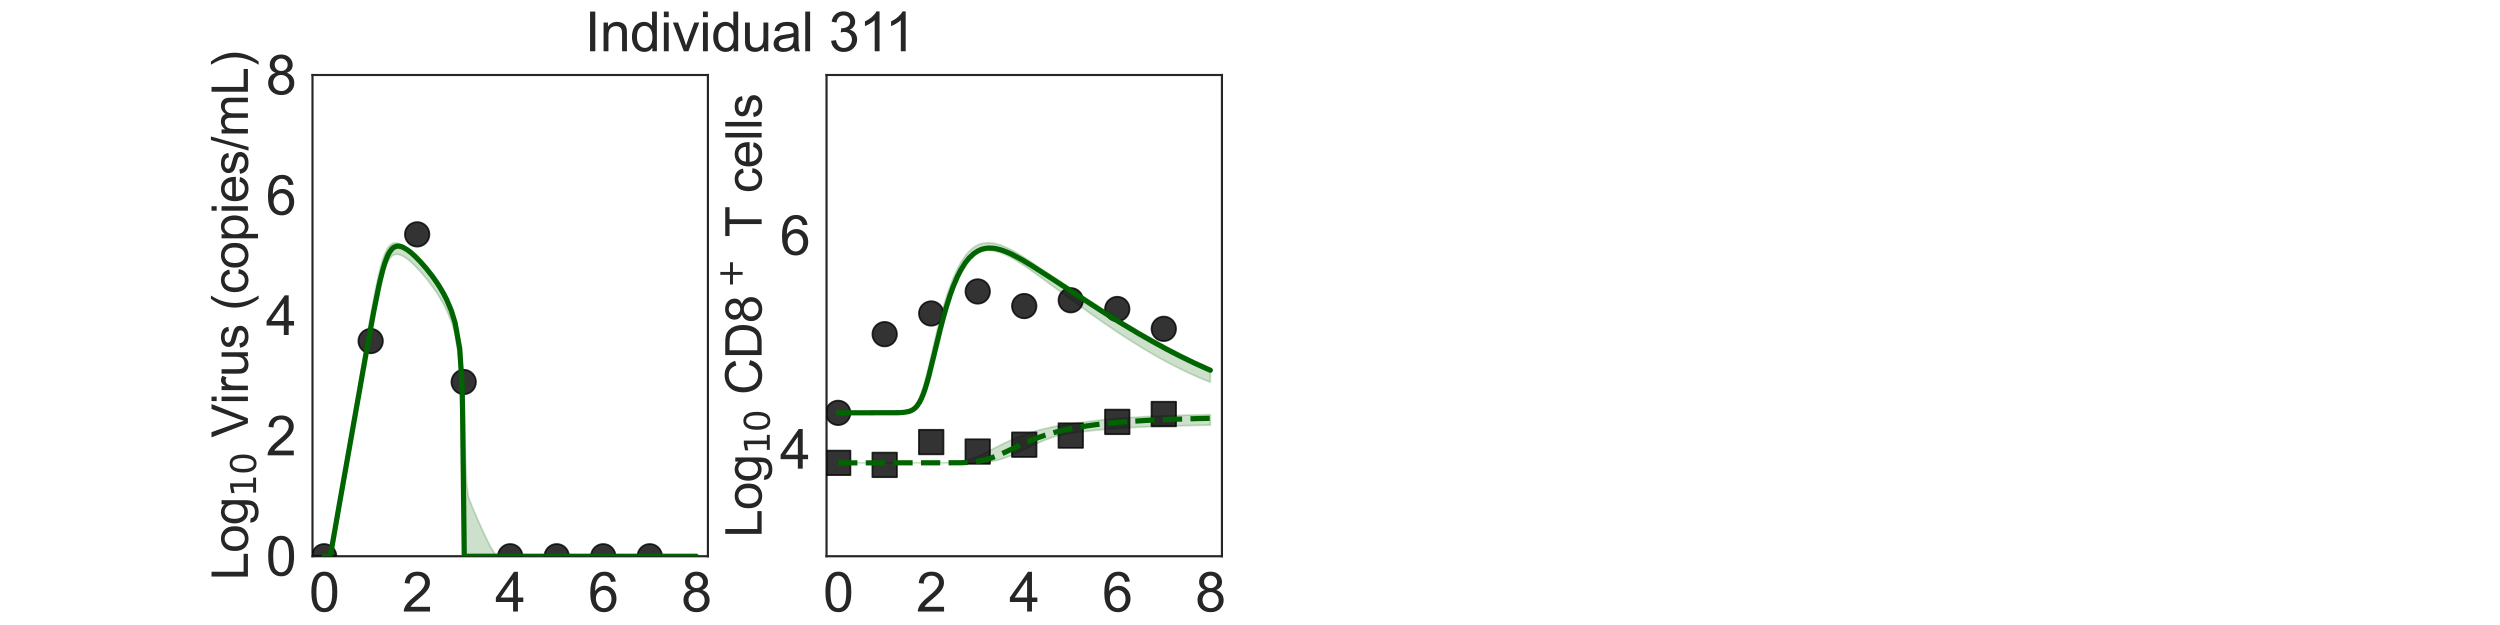 <?xml version="1.0" encoding="utf-8" standalone="no"?>
<!DOCTYPE svg PUBLIC "-//W3C//DTD SVG 1.1//EN"
  "http://www.w3.org/Graphics/SVG/1.1/DTD/svg11.dtd">
<svg xmlns:xlink="http://www.w3.org/1999/xlink" width="1440pt" height="360pt" viewBox="0 0 1440 360" xmlns="http://www.w3.org/2000/svg" version="1.1">
 <defs>
  <style type="text/css">*{stroke-linejoin: round; stroke-linecap: butt}</style>
 </defs>
 <g id="figure_1">
  <g id="patch_1">
   <path d="M 0 360 
L 1440 360 
L 1440 0 
L 0 0 
L 0 360 
z
" style="fill: none"/>
  </g>
  <g id="axes_1">
   <g id="patch_2">
    <path d="M 180 320.4 
L 407.755 320.4 
L 407.755 43.2 
L 180 43.2 
L 180 320.4 
z
" style="fill: none"/>
   </g>
   <g id="matplotlib.axis_1">
    <g id="xtick_1">
     <g id="text_1">
      <!-- 0 -->
      <g style="fill: #262626" transform="translate(178.024 352.232) scale(0.312 -0.312)">
       <defs>
        <path id="ArialMT-30" d="M 266 2259 
Q 266 3072 433 3567 
Q 600 4063 929 4331 
Q 1259 4600 1759 4600 
Q 2128 4600 2406 4451 
Q 2684 4303 2865 4023 
Q 3047 3744 3150 3342 
Q 3253 2941 3253 2259 
Q 3253 1453 3087 958 
Q 2922 463 2592 192 
Q 2263 -78 1759 -78 
Q 1097 -78 719 397 
Q 266 969 266 2259 
z
M 844 2259 
Q 844 1131 1108 757 
Q 1372 384 1759 384 
Q 2147 384 2411 759 
Q 2675 1134 2675 2259 
Q 2675 3391 2411 3762 
Q 2147 4134 1753 4134 
Q 1366 4134 1134 3806 
Q 844 3388 844 2259 
z
" transform="scale(0.016)"/>
       </defs>
       <use xlink:href="#ArialMT-30"/>
      </g>
     </g>
    </g>
    <g id="xtick_2">
     <g id="text_2">
      <!-- 2 -->
      <g style="fill: #262626" transform="translate(231.613 352.232) scale(0.312 -0.312)">
       <defs>
        <path id="ArialMT-32" d="M 3222 541 
L 3222 0 
L 194 0 
Q 188 203 259 391 
Q 375 700 629 1000 
Q 884 1300 1366 1694 
Q 2113 2306 2375 2664 
Q 2638 3022 2638 3341 
Q 2638 3675 2398 3904 
Q 2159 4134 1775 4134 
Q 1369 4134 1125 3890 
Q 881 3647 878 3216 
L 300 3275 
Q 359 3922 746 4261 
Q 1134 4600 1788 4600 
Q 2447 4600 2831 4234 
Q 3216 3869 3216 3328 
Q 3216 3053 3103 2787 
Q 2991 2522 2730 2228 
Q 2469 1934 1863 1422 
Q 1356 997 1212 845 
Q 1069 694 975 541 
L 3222 541 
z
" transform="scale(0.016)"/>
       </defs>
       <use xlink:href="#ArialMT-32"/>
      </g>
     </g>
    </g>
    <g id="xtick_3">
     <g id="text_3">
      <!-- 4 -->
      <g style="fill: #262626" transform="translate(285.202 352.232) scale(0.312 -0.312)">
       <defs>
        <path id="ArialMT-34" d="M 2069 0 
L 2069 1097 
L 81 1097 
L 81 1613 
L 2172 4581 
L 2631 4581 
L 2631 1613 
L 3250 1613 
L 3250 1097 
L 2631 1097 
L 2631 0 
L 2069 0 
z
M 2069 1613 
L 2069 3678 
L 634 1613 
L 2069 1613 
z
" transform="scale(0.016)"/>
       </defs>
       <use xlink:href="#ArialMT-34"/>
      </g>
     </g>
    </g>
    <g id="xtick_4">
     <g id="text_4">
      <!-- 6 -->
      <g style="fill: #262626" transform="translate(338.792 352.232) scale(0.312 -0.312)">
       <defs>
        <path id="ArialMT-36" d="M 3184 3459 
L 2625 3416 
Q 2550 3747 2413 3897 
Q 2184 4138 1850 4138 
Q 1581 4138 1378 3988 
Q 1113 3794 959 3422 
Q 806 3050 800 2363 
Q 1003 2672 1297 2822 
Q 1591 2972 1913 2972 
Q 2475 2972 2870 2558 
Q 3266 2144 3266 1488 
Q 3266 1056 3080 686 
Q 2894 316 2569 119 
Q 2244 -78 1831 -78 
Q 1128 -78 684 439 
Q 241 956 241 2144 
Q 241 3472 731 4075 
Q 1159 4600 1884 4600 
Q 2425 4600 2770 4297 
Q 3116 3994 3184 3459 
z
M 888 1484 
Q 888 1194 1011 928 
Q 1134 663 1356 523 
Q 1578 384 1822 384 
Q 2178 384 2434 671 
Q 2691 959 2691 1453 
Q 2691 1928 2437 2201 
Q 2184 2475 1800 2475 
Q 1419 2475 1153 2201 
Q 888 1928 888 1484 
z
" transform="scale(0.016)"/>
       </defs>
       <use xlink:href="#ArialMT-36"/>
      </g>
     </g>
    </g>
    <g id="xtick_5">
     <g id="text_5">
      <!-- 8 -->
      <g style="fill: #262626" transform="translate(392.381 352.232) scale(0.312 -0.312)">
       <defs>
        <path id="ArialMT-38" d="M 1131 2484 
Q 781 2613 612 2850 
Q 444 3088 444 3419 
Q 444 3919 803 4259 
Q 1163 4600 1759 4600 
Q 2359 4600 2725 4251 
Q 3091 3903 3091 3403 
Q 3091 3084 2923 2848 
Q 2756 2613 2416 2484 
Q 2838 2347 3058 2040 
Q 3278 1734 3278 1309 
Q 3278 722 2862 322 
Q 2447 -78 1769 -78 
Q 1091 -78 675 323 
Q 259 725 259 1325 
Q 259 1772 486 2073 
Q 713 2375 1131 2484 
z
M 1019 3438 
Q 1019 3113 1228 2906 
Q 1438 2700 1772 2700 
Q 2097 2700 2305 2904 
Q 2513 3109 2513 3406 
Q 2513 3716 2298 3927 
Q 2084 4138 1766 4138 
Q 1444 4138 1231 3931 
Q 1019 3725 1019 3438 
z
M 838 1322 
Q 838 1081 952 856 
Q 1066 631 1291 507 
Q 1516 384 1775 384 
Q 2178 384 2440 643 
Q 2703 903 2703 1303 
Q 2703 1709 2433 1975 
Q 2163 2241 1756 2241 
Q 1359 2241 1098 1978 
Q 838 1716 838 1322 
z
" transform="scale(0.016)"/>
       </defs>
       <use xlink:href="#ArialMT-38"/>
      </g>
     </g>
    </g>
    <g id="text_6">
     <!-- Time (d) -->
     <g style="fill: #262626" transform="translate(241.191 383.253) scale(0.286 -0.286)">
      <defs>
       <path id="ArialMT-54" d="M 1659 0 
L 1659 4041 
L 150 4041 
L 150 4581 
L 3781 4581 
L 3781 4041 
L 2266 4041 
L 2266 0 
L 1659 0 
z
" transform="scale(0.016)"/>
       <path id="ArialMT-69" d="M 425 3934 
L 425 4581 
L 988 4581 
L 988 3934 
L 425 3934 
z
M 425 0 
L 425 3319 
L 988 3319 
L 988 0 
L 425 0 
z
" transform="scale(0.016)"/>
       <path id="ArialMT-6d" d="M 422 0 
L 422 3319 
L 925 3319 
L 925 2853 
Q 1081 3097 1340 3245 
Q 1600 3394 1931 3394 
Q 2300 3394 2536 3241 
Q 2772 3088 2869 2813 
Q 3263 3394 3894 3394 
Q 4388 3394 4653 3120 
Q 4919 2847 4919 2278 
L 4919 0 
L 4359 0 
L 4359 2091 
Q 4359 2428 4304 2576 
Q 4250 2725 4106 2815 
Q 3963 2906 3769 2906 
Q 3419 2906 3187 2673 
Q 2956 2441 2956 1928 
L 2956 0 
L 2394 0 
L 2394 2156 
Q 2394 2531 2256 2718 
Q 2119 2906 1806 2906 
Q 1569 2906 1367 2781 
Q 1166 2656 1075 2415 
Q 984 2175 984 1722 
L 984 0 
L 422 0 
z
" transform="scale(0.016)"/>
       <path id="ArialMT-65" d="M 2694 1069 
L 3275 997 
Q 3138 488 2766 206 
Q 2394 -75 1816 -75 
Q 1088 -75 661 373 
Q 234 822 234 1631 
Q 234 2469 665 2931 
Q 1097 3394 1784 3394 
Q 2450 3394 2872 2941 
Q 3294 2488 3294 1666 
Q 3294 1616 3291 1516 
L 816 1516 
Q 847 969 1125 678 
Q 1403 388 1819 388 
Q 2128 388 2347 550 
Q 2566 713 2694 1069 
z
M 847 1978 
L 2700 1978 
Q 2663 2397 2488 2606 
Q 2219 2931 1791 2931 
Q 1403 2931 1139 2672 
Q 875 2413 847 1978 
z
" transform="scale(0.016)"/>
       <path id="ArialMT-20" transform="scale(0.016)"/>
       <path id="ArialMT-28" d="M 1497 -1347 
Q 1031 -759 709 28 
Q 388 816 388 1659 
Q 388 2403 628 3084 
Q 909 3875 1497 4659 
L 1900 4659 
Q 1522 4009 1400 3731 
Q 1209 3300 1100 2831 
Q 966 2247 966 1656 
Q 966 153 1900 -1347 
L 1497 -1347 
z
" transform="scale(0.016)"/>
       <path id="ArialMT-64" d="M 2575 0 
L 2575 419 
Q 2259 -75 1647 -75 
Q 1250 -75 917 144 
Q 584 363 401 755 
Q 219 1147 219 1656 
Q 219 2153 384 2558 
Q 550 2963 881 3178 
Q 1213 3394 1622 3394 
Q 1922 3394 2156 3267 
Q 2391 3141 2538 2938 
L 2538 4581 
L 3097 4581 
L 3097 0 
L 2575 0 
z
M 797 1656 
Q 797 1019 1065 703 
Q 1334 388 1700 388 
Q 2069 388 2326 689 
Q 2584 991 2584 1609 
Q 2584 2291 2321 2609 
Q 2059 2928 1675 2928 
Q 1300 2928 1048 2622 
Q 797 2316 797 1656 
z
" transform="scale(0.016)"/>
       <path id="ArialMT-29" d="M 791 -1347 
L 388 -1347 
Q 1322 153 1322 1656 
Q 1322 2244 1188 2822 
Q 1081 3291 891 3722 
Q 769 4003 388 4659 
L 791 4659 
Q 1378 3875 1659 3084 
Q 1900 2403 1900 1659 
Q 1900 816 1576 28 
Q 1253 -759 791 -1347 
z
" transform="scale(0.016)"/>
      </defs>
      <use xlink:href="#ArialMT-54"/>
      <use xlink:href="#ArialMT-69" transform="translate(57.334 0)"/>
      <use xlink:href="#ArialMT-6d" transform="translate(79.551 0)"/>
      <use xlink:href="#ArialMT-65" transform="translate(162.852 0)"/>
      <use xlink:href="#ArialMT-20" transform="translate(218.467 0)"/>
      <use xlink:href="#ArialMT-28" transform="translate(246.25 0)"/>
      <use xlink:href="#ArialMT-64" transform="translate(279.551 0)"/>
      <use xlink:href="#ArialMT-29" transform="translate(335.166 0)"/>
     </g>
    </g>
   </g>
   <g id="matplotlib.axis_2">
    <g id="ytick_1">
     <g id="text_7">
      <!-- 0 -->
      <g style="fill: #262626" transform="translate(153.15 331.566) scale(0.312 -0.312)">
       <use xlink:href="#ArialMT-30"/>
      </g>
     </g>
    </g>
    <g id="ytick_2">
     <g id="text_8">
      <!-- 2 -->
      <g style="fill: #262626" transform="translate(153.15 262.266) scale(0.312 -0.312)">
       <use xlink:href="#ArialMT-32"/>
      </g>
     </g>
    </g>
    <g id="ytick_3">
     <g id="text_9">
      <!-- 4 -->
      <g style="fill: #262626" transform="translate(153.15 192.966) scale(0.312 -0.312)">
       <use xlink:href="#ArialMT-34"/>
      </g>
     </g>
    </g>
    <g id="ytick_4">
     <g id="text_10">
      <!-- 6 -->
      <g style="fill: #262626" transform="translate(153.15 123.666) scale(0.312 -0.312)">
       <use xlink:href="#ArialMT-36"/>
      </g>
     </g>
    </g>
    <g id="ytick_5">
     <g id="text_11">
      <!-- 8 -->
      <g style="fill: #262626" transform="translate(153.15 54.366) scale(0.312 -0.312)">
       <use xlink:href="#ArialMT-38"/>
      </g>
     </g>
    </g>
    <g id="text_12">
     <!-- Log$_{10}$ Virus (copies/mL) -->
     <g style="fill: #262626" transform="translate(142.858 334.238) rotate(-90) scale(0.286 -0.286)">
      <defs>
       <path id="ArialMT-4c" d="M 469 0 
L 469 4581 
L 1075 4581 
L 1075 541 
L 3331 541 
L 3331 0 
L 469 0 
z
" transform="scale(0.016)"/>
       <path id="ArialMT-6f" d="M 213 1659 
Q 213 2581 725 3025 
Q 1153 3394 1769 3394 
Q 2453 3394 2887 2945 
Q 3322 2497 3322 1706 
Q 3322 1066 3130 698 
Q 2938 331 2570 128 
Q 2203 -75 1769 -75 
Q 1072 -75 642 372 
Q 213 819 213 1659 
z
M 791 1659 
Q 791 1022 1069 705 
Q 1347 388 1769 388 
Q 2188 388 2466 706 
Q 2744 1025 2744 1678 
Q 2744 2294 2464 2611 
Q 2184 2928 1769 2928 
Q 1347 2928 1069 2612 
Q 791 2297 791 1659 
z
" transform="scale(0.016)"/>
       <path id="ArialMT-67" d="M 319 -275 
L 866 -356 
Q 900 -609 1056 -725 
Q 1266 -881 1628 -881 
Q 2019 -881 2231 -725 
Q 2444 -569 2519 -288 
Q 2563 -116 2559 434 
Q 2191 0 1641 0 
Q 956 0 581 494 
Q 206 988 206 1678 
Q 206 2153 378 2554 
Q 550 2956 876 3175 
Q 1203 3394 1644 3394 
Q 2231 3394 2613 2919 
L 2613 3319 
L 3131 3319 
L 3131 450 
Q 3131 -325 2973 -648 
Q 2816 -972 2473 -1159 
Q 2131 -1347 1631 -1347 
Q 1038 -1347 672 -1080 
Q 306 -813 319 -275 
z
M 784 1719 
Q 784 1066 1043 766 
Q 1303 466 1694 466 
Q 2081 466 2343 764 
Q 2606 1063 2606 1700 
Q 2606 2309 2336 2618 
Q 2066 2928 1684 2928 
Q 1309 2928 1046 2623 
Q 784 2319 784 1719 
z
" transform="scale(0.016)"/>
       <path id="DejaVuSans-31" d="M 794 531 
L 1825 531 
L 1825 4091 
L 703 3866 
L 703 4441 
L 1819 4666 
L 2450 4666 
L 2450 531 
L 3481 531 
L 3481 0 
L 794 0 
L 794 531 
z
" transform="scale(0.016)"/>
       <path id="DejaVuSans-30" d="M 2034 4250 
Q 1547 4250 1301 3770 
Q 1056 3291 1056 2328 
Q 1056 1369 1301 889 
Q 1547 409 2034 409 
Q 2525 409 2770 889 
Q 3016 1369 3016 2328 
Q 3016 3291 2770 3770 
Q 2525 4250 2034 4250 
z
M 2034 4750 
Q 2819 4750 3233 4129 
Q 3647 3509 3647 2328 
Q 3647 1150 3233 529 
Q 2819 -91 2034 -91 
Q 1250 -91 836 529 
Q 422 1150 422 2328 
Q 422 3509 836 4129 
Q 1250 4750 2034 4750 
z
" transform="scale(0.016)"/>
       <path id="ArialMT-56" d="M 1803 0 
L 28 4581 
L 684 4581 
L 1875 1253 
Q 2019 853 2116 503 
Q 2222 878 2363 1253 
L 3600 4581 
L 4219 4581 
L 2425 0 
L 1803 0 
z
" transform="scale(0.016)"/>
       <path id="ArialMT-72" d="M 416 0 
L 416 3319 
L 922 3319 
L 922 2816 
Q 1116 3169 1280 3281 
Q 1444 3394 1641 3394 
Q 1925 3394 2219 3213 
L 2025 2691 
Q 1819 2813 1613 2813 
Q 1428 2813 1281 2702 
Q 1134 2591 1072 2394 
Q 978 2094 978 1738 
L 978 0 
L 416 0 
z
" transform="scale(0.016)"/>
       <path id="ArialMT-75" d="M 2597 0 
L 2597 488 
Q 2209 -75 1544 -75 
Q 1250 -75 995 37 
Q 741 150 617 320 
Q 494 491 444 738 
Q 409 903 409 1263 
L 409 3319 
L 972 3319 
L 972 1478 
Q 972 1038 1006 884 
Q 1059 663 1231 536 
Q 1403 409 1656 409 
Q 1909 409 2131 539 
Q 2353 669 2445 892 
Q 2538 1116 2538 1541 
L 2538 3319 
L 3100 3319 
L 3100 0 
L 2597 0 
z
" transform="scale(0.016)"/>
       <path id="ArialMT-73" d="M 197 991 
L 753 1078 
Q 800 744 1014 566 
Q 1228 388 1613 388 
Q 2000 388 2187 545 
Q 2375 703 2375 916 
Q 2375 1106 2209 1216 
Q 2094 1291 1634 1406 
Q 1016 1563 777 1677 
Q 538 1791 414 1992 
Q 291 2194 291 2438 
Q 291 2659 392 2848 
Q 494 3038 669 3163 
Q 800 3259 1026 3326 
Q 1253 3394 1513 3394 
Q 1903 3394 2198 3281 
Q 2494 3169 2634 2976 
Q 2775 2784 2828 2463 
L 2278 2388 
Q 2241 2644 2061 2787 
Q 1881 2931 1553 2931 
Q 1166 2931 1000 2803 
Q 834 2675 834 2503 
Q 834 2394 903 2306 
Q 972 2216 1119 2156 
Q 1203 2125 1616 2013 
Q 2213 1853 2448 1751 
Q 2684 1650 2818 1456 
Q 2953 1263 2953 975 
Q 2953 694 2789 445 
Q 2625 197 2315 61 
Q 2006 -75 1616 -75 
Q 969 -75 630 194 
Q 291 463 197 991 
z
" transform="scale(0.016)"/>
       <path id="ArialMT-63" d="M 2588 1216 
L 3141 1144 
Q 3050 572 2676 248 
Q 2303 -75 1759 -75 
Q 1078 -75 664 370 
Q 250 816 250 1647 
Q 250 2184 428 2587 
Q 606 2991 970 3192 
Q 1334 3394 1763 3394 
Q 2303 3394 2647 3120 
Q 2991 2847 3088 2344 
L 2541 2259 
Q 2463 2594 2264 2762 
Q 2066 2931 1784 2931 
Q 1359 2931 1093 2626 
Q 828 2322 828 1663 
Q 828 994 1084 691 
Q 1341 388 1753 388 
Q 2084 388 2306 591 
Q 2528 794 2588 1216 
z
" transform="scale(0.016)"/>
       <path id="ArialMT-70" d="M 422 -1272 
L 422 3319 
L 934 3319 
L 934 2888 
Q 1116 3141 1344 3267 
Q 1572 3394 1897 3394 
Q 2322 3394 2647 3175 
Q 2972 2956 3137 2557 
Q 3303 2159 3303 1684 
Q 3303 1175 3120 767 
Q 2938 359 2589 142 
Q 2241 -75 1856 -75 
Q 1575 -75 1351 44 
Q 1128 163 984 344 
L 984 -1272 
L 422 -1272 
z
M 931 1641 
Q 931 1000 1190 694 
Q 1450 388 1819 388 
Q 2194 388 2461 705 
Q 2728 1022 2728 1688 
Q 2728 2322 2467 2637 
Q 2206 2953 1844 2953 
Q 1484 2953 1207 2617 
Q 931 2281 931 1641 
z
" transform="scale(0.016)"/>
       <path id="ArialMT-2f" d="M 0 -78 
L 1328 4659 
L 1778 4659 
L 453 -78 
L 0 -78 
z
" transform="scale(0.016)"/>
      </defs>
      <use xlink:href="#ArialMT-4c" transform="translate(0 0.203)"/>
      <use xlink:href="#ArialMT-6f" transform="translate(55.615 0.203)"/>
      <use xlink:href="#ArialMT-67" transform="translate(111.23 0.203)"/>
      <use xlink:href="#DejaVuSans-31" transform="translate(167.803 -16.203) scale(0.7)"/>
      <use xlink:href="#DejaVuSans-30" transform="translate(212.339 -16.203) scale(0.7)"/>
      <use xlink:href="#ArialMT-20" transform="translate(259.609 0.203)"/>
      <use xlink:href="#ArialMT-56" transform="translate(287.393 0.203)"/>
      <use xlink:href="#ArialMT-69" transform="translate(354.092 0.203)"/>
      <use xlink:href="#ArialMT-72" transform="translate(376.309 0.203)"/>
      <use xlink:href="#ArialMT-75" transform="translate(409.609 0.203)"/>
      <use xlink:href="#ArialMT-73" transform="translate(465.225 0.203)"/>
      <use xlink:href="#ArialMT-20" transform="translate(515.225 0.203)"/>
      <use xlink:href="#ArialMT-28" transform="translate(543.008 0.203)"/>
      <use xlink:href="#ArialMT-63" transform="translate(576.309 0.203)"/>
      <use xlink:href="#ArialMT-6f" transform="translate(626.309 0.203)"/>
      <use xlink:href="#ArialMT-70" transform="translate(681.924 0.203)"/>
      <use xlink:href="#ArialMT-69" transform="translate(737.539 0.203)"/>
      <use xlink:href="#ArialMT-65" transform="translate(759.756 0.203)"/>
      <use xlink:href="#ArialMT-73" transform="translate(815.371 0.203)"/>
      <use xlink:href="#ArialMT-2f" transform="translate(865.371 0.203)"/>
      <use xlink:href="#ArialMT-6d" transform="translate(893.154 0.203)"/>
      <use xlink:href="#ArialMT-4c" transform="translate(976.455 0.203)"/>
      <use xlink:href="#ArialMT-29" transform="translate(1032.07 0.203)"/>
     </g>
    </g>
   </g>
   <g id="patch_3">
    <path d="M 180 320.4 
L 180 43.2 
" style="fill: none; stroke: #262626; stroke-width: 1.25; stroke-linejoin: miter; stroke-linecap: square"/>
   </g>
   <g id="patch_4">
    <path d="M 407.755 320.4 
L 407.755 43.2 
" style="fill: none; stroke: #262626; stroke-width: 1.25; stroke-linejoin: miter; stroke-linecap: square"/>
   </g>
   <g id="patch_5">
    <path d="M 180 320.4 
L 407.755 320.4 
" style="fill: none; stroke: #262626; stroke-width: 1.25; stroke-linejoin: miter; stroke-linecap: square"/>
   </g>
   <g id="patch_6">
    <path d="M 180 43.2 
L 407.755 43.2 
" style="fill: none; stroke: #262626; stroke-width: 1.25; stroke-linejoin: miter; stroke-linecap: square"/>
   </g>
   <g id="FillBetweenPolyCollection_1">
    <defs>
     <path id="mcd3977ff66" d="M 186.699 -39.6 
L 186.699 -39.6 
L 186.699 -39.6 
L 186.703 -39.6 
L 186.739 -39.6 
L 186.855 -39.6 
L 186.971 -39.6 
L 187.263 -39.6 
L 187.567 -39.6 
L 188.255 -39.6 
L 188.807 -39.6 
L 189.927 -39.6 
L 190.66 -39.6 
L 192.126 -44.701 
L 192.919 -49.358 
L 194.251 -57.111 
L 195.119 -62.164 
L 196.502 -70.208 
L 197.414 -75.487 
L 198.777 -83.352 
L 199.727 -88.835 
L 201.235 -97.549 
L 202.17 -102.94 
L 203.468 -110.441 
L 204.443 -116.06 
L 205.862 -124.262 
L 206.832 -129.841 
L 208.151 -137.432 
L 209.146 -143.133 
L 210.573 -151.3 
L 211.563 -156.915 
L 212.911 -164.501 
L 213.931 -170.14 
L 215.398 -178.072 
L 216.429 -183.429 
L 218.029 -191.22 
L 219.063 -195.797 
L 220.513 -201.427 
L 221.596 -204.948 
L 223.197 -208.887 
L 224.329 -210.928 
L 225.918 -212.67 
L 227.075 -213.283 
L 228.602 -213.529 
L 229.711 -213.391 
L 231.142 -212.926 
L 232.22 -212.395 
L 233.581 -211.556 
L 234.596 -210.834 
L 235.685 -209.96 
L 236.774 -209.018 
L 237.863 -208.015 
L 238.952 -206.961 
L 240.803 -205.033 
L 242.027 -203.698 
L 244.05 -201.353 
L 245.421 -199.698 
L 247.47 -197.081 
L 249.047 -194.963 
L 251.327 -191.692 
L 253.025 -189.06 
L 255.422 -184.953 
L 257.268 -181.299 
L 259.947 -174.887 
L 262.133 -167.677 
L 264.812 -149.886 
L 266.152 -129.033 
L 266.259 -121.61 
L 266.263 -121.279 
L 266.302 -117.965 
L 266.356 -113.434 
L 266.43 -107.065 
L 266.439 -106.272 
L 266.449 -105.461 
L 266.455 -104.916 
L 266.466 -103.956 
L 266.478 -102.997 
L 266.501 -101 
L 266.544 -97.294 
L 266.636 -89.221 
L 266.796 -75.166 
L 266.955 -61.188 
L 267.177 -41.672 
L 267.398 -39.6 
L 267.663 -39.6 
L 267.945 -39.6 
L 268.289 -39.6 
L 268.823 -39.6 
L 269.808 -39.6 
L 271.933 -39.6 
L 273.391 -39.6 
L 276.071 -39.6 
L 277.794 -39.6 
L 280.474 -39.6 
L 282.413 -39.6 
L 285.093 -39.6 
L 287.208 -39.6 
L 289.887 -39.6 
L 292.566 -39.6 
L 295.246 -39.6 
L 297.925 -39.6 
L 300.605 -39.6 
L 303.284 -39.6 
L 305.964 -39.6 
L 308.643 -39.6 
L 311.323 -39.6 
L 314.002 -39.6 
L 316.682 -39.6 
L 319.361 -39.6 
L 322.041 -39.6 
L 324.72 -39.6 
L 327.4 -39.6 
L 330.079 -39.6 
L 332.759 -39.6 
L 335.438 -39.6 
L 338.117 -39.6 
L 340.797 -39.6 
L 343.476 -39.6 
L 346.156 -39.6 
L 348.835 -39.6 
L 351.515 -39.6 
L 354.194 -39.6 
L 356.874 -39.6 
L 359.553 -39.6 
L 362.233 -39.6 
L 364.912 -39.6 
L 367.592 -39.6 
L 370.271 -39.6 
L 372.951 -39.6 
L 375.63 -39.6 
L 378.31 -39.6 
L 380.989 -39.6 
L 383.668 -39.6 
L 386.348 -39.6 
L 389.027 -39.6 
L 391.707 -39.6 
L 394.386 -39.6 
L 397.066 -39.6 
L 399.745 -39.6 
L 401.056 -39.6 
L 401.056 -39.6 
L 401.056 -39.6 
L 399.745 -39.6 
L 397.066 -39.6 
L 394.386 -39.6 
L 391.707 -39.6 
L 389.027 -39.6 
L 386.348 -39.6 
L 383.668 -39.6 
L 380.989 -39.6 
L 378.31 -39.6 
L 375.63 -39.6 
L 372.951 -39.6 
L 370.271 -39.6 
L 367.592 -39.6 
L 364.912 -39.6 
L 362.233 -39.6 
L 359.553 -39.6 
L 356.874 -39.6 
L 354.194 -39.6 
L 351.515 -39.6 
L 348.835 -39.6 
L 346.156 -39.6 
L 343.476 -39.6 
L 340.797 -39.6 
L 338.117 -39.6 
L 335.438 -39.6 
L 332.759 -39.6 
L 330.079 -39.6 
L 327.4 -39.6 
L 324.72 -39.6 
L 322.041 -39.6 
L 319.361 -39.6 
L 316.682 -39.6 
L 314.002 -39.6 
L 311.323 -39.6 
L 308.643 -39.6 
L 305.964 -39.6 
L 303.284 -39.6 
L 300.605 -39.6 
L 297.925 -39.6 
L 295.246 -39.6 
L 292.566 -39.6 
L 289.887 -39.6 
L 287.208 -39.6 
L 285.093 -40.99 
L 282.413 -45.173 
L 280.474 -49.219 
L 277.794 -54.905 
L 276.071 -58.718 
L 273.391 -64.796 
L 271.933 -68.257 
L 269.808 -73.666 
L 268.823 -80.817 
L 268.289 -92.978 
L 267.945 -105.234 
L 267.663 -115.701 
L 267.398 -124.134 
L 267.177 -130.187 
L 266.955 -136.458 
L 266.796 -140.781 
L 266.636 -144.253 
L 266.544 -146.013 
L 266.501 -146.709 
L 266.478 -147.058 
L 266.466 -147.226 
L 266.455 -147.394 
L 266.449 -147.489 
L 266.439 -147.631 
L 266.43 -147.77 
L 266.356 -148.89 
L 266.302 -149.693 
L 266.263 -150.284 
L 266.259 -150.343 
L 266.152 -151.681 
L 264.812 -163.162 
L 262.133 -176.04 
L 259.947 -182.57 
L 257.268 -188.673 
L 255.422 -192.107 
L 253.025 -196.071 
L 251.327 -198.586 
L 249.047 -201.731 
L 247.47 -203.751 
L 245.421 -206.25 
L 244.05 -207.817 
L 242.027 -210.034 
L 240.803 -211.279 
L 238.952 -213.071 
L 237.863 -214.038 
L 236.774 -214.963 
L 235.685 -215.941 
L 234.596 -216.839 
L 233.581 -217.607 
L 232.22 -218.524 
L 231.142 -219.126 
L 229.711 -219.748 
L 228.602 -220.004 
L 227.075 -220.031 
L 225.918 -219.669 
L 224.329 -218.43 
L 223.197 -217.042 
L 221.596 -213.715 
L 220.513 -210.883 
L 219.063 -205.732 
L 218.029 -201.544 
L 216.429 -193.93 
L 215.398 -188.697 
L 213.931 -180.713 
L 212.911 -175.004 
L 211.563 -167.267 
L 210.573 -161.515 
L 209.146 -153.143 
L 208.151 -147.273 
L 206.832 -139.47 
L 205.862 -133.727 
L 204.443 -125.296 
L 203.468 -119.503 
L 202.17 -111.786 
L 201.235 -106.235 
L 199.727 -97.24 
L 198.777 -91.594 
L 197.414 -83.479 
L 196.502 -78.061 
L 195.119 -69.816 
L 194.251 -64.664 
L 192.919 -56.717 
L 192.126 -51.991 
L 190.66 -43.031 
L 189.927 -39.641 
L 188.807 -39.6 
L 188.255 -39.6 
L 187.567 -39.6 
L 187.263 -39.6 
L 186.971 -39.6 
L 186.855 -39.6 
L 186.739 -39.6 
L 186.703 -39.6 
L 186.699 -39.6 
L 186.699 -39.6 
z
" style="stroke: #006400; stroke-opacity: 0.2"/>
    </defs>
    <g clip-path="url(#p17ed87d43a)">
     <use xlink:href="#mcd3977ff66" x="0" y="360" style="fill: #006400; fill-opacity: 0.2; stroke: #006400; stroke-opacity: 0.2"/>
    </g>
   </g>
   <g id="PathCollection_1">
    <defs>
     <path id="m8ba145ca4c" d="M 0 7.071 
C 1.875 7.071 3.674 6.326 5 5 
C 6.326 3.674 7.071 1.875 7.071 0 
C 7.071 -1.875 6.326 -3.674 5 -5 
C 3.674 -6.326 1.875 -7.071 0 -7.071 
C -1.875 -7.071 -3.674 -6.326 -5 -5 
C -6.326 -3.674 -7.071 -1.875 -7.071 0 
C -7.071 1.875 -6.326 3.674 -5 5 
C -3.674 6.326 -1.875 7.071 0 7.071 
z
" style="stroke: #000000; stroke-opacity: 0.8"/>
    </defs>
    <g clip-path="url(#p17ed87d43a)">
     <use xlink:href="#m8ba145ca4c" x="186.699" y="320.4" style="fill-opacity: 0.8; stroke: #000000; stroke-opacity: 0.8"/>
     <use xlink:href="#m8ba145ca4c" x="213.493" y="196.44" style="fill-opacity: 0.8; stroke: #000000; stroke-opacity: 0.8"/>
     <use xlink:href="#m8ba145ca4c" x="240.288" y="134.993" style="fill-opacity: 0.8; stroke: #000000; stroke-opacity: 0.8"/>
     <use xlink:href="#m8ba145ca4c" x="267.083" y="220.035" style="fill-opacity: 0.8; stroke: #000000; stroke-opacity: 0.8"/>
     <use xlink:href="#m8ba145ca4c" x="293.878" y="320.4" style="fill-opacity: 0.8; stroke: #000000; stroke-opacity: 0.8"/>
     <use xlink:href="#m8ba145ca4c" x="320.672" y="320.4" style="fill-opacity: 0.8; stroke: #000000; stroke-opacity: 0.8"/>
     <use xlink:href="#m8ba145ca4c" x="347.467" y="320.4" style="fill-opacity: 0.8; stroke: #000000; stroke-opacity: 0.8"/>
     <use xlink:href="#m8ba145ca4c" x="374.262" y="320.4" style="fill-opacity: 0.8; stroke: #000000; stroke-opacity: 0.8"/>
    </g>
   </g>
   <g id="line2d_1">
    <path d="M 186.699 320.4 
L 189.927 320.4 
L 190.66 317.957 
L 195.119 292.437 
L 211.563 199.648 
L 215.398 178.831 
L 218.029 165.755 
L 219.063 161.139 
L 220.513 155.388 
L 221.596 151.732 
L 223.197 147.48 
L 224.329 145.273 
L 225.918 143.203 
L 227.075 142.325 
L 228.602 141.8 
L 229.711 141.773 
L 231.142 142.072 
L 232.22 142.496 
L 234.596 143.877 
L 236.774 145.548 
L 238.952 147.501 
L 242.027 150.627 
L 245.421 154.493 
L 249.047 159.1 
L 251.327 162.304 
L 253.025 164.895 
L 255.422 168.96 
L 257.268 172.545 
L 259.947 178.899 
L 262.133 185.921 
L 264.812 200.939 
L 266.152 221.997 
L 266.439 236.396 
L 267.398 319.329 
L 267.663 320.4 
L 401.056 320.4 
L 401.056 320.4 
" clip-path="url(#p17ed87d43a)" style="fill: none; stroke: #006400; stroke-width: 3; stroke-linecap: round"/>
   </g>
  </g>
  <g id="axes_2">
   <g id="patch_7">
    <path d="M 476.082 320.4 
L 703.837 320.4 
L 703.837 43.2 
L 476.082 43.2 
L 476.082 320.4 
z
" style="fill: none"/>
   </g>
   <g id="matplotlib.axis_3">
    <g id="xtick_6">
     <g id="text_13">
      <!-- 0 -->
      <g style="fill: #262626" transform="translate(474.105 352.232) scale(0.312 -0.312)">
       <use xlink:href="#ArialMT-30"/>
      </g>
     </g>
    </g>
    <g id="xtick_7">
     <g id="text_14">
      <!-- 2 -->
      <g style="fill: #262626" transform="translate(527.695 352.232) scale(0.312 -0.312)">
       <use xlink:href="#ArialMT-32"/>
      </g>
     </g>
    </g>
    <g id="xtick_8">
     <g id="text_15">
      <!-- 4 -->
      <g style="fill: #262626" transform="translate(581.284 352.232) scale(0.312 -0.312)">
       <use xlink:href="#ArialMT-34"/>
      </g>
     </g>
    </g>
    <g id="xtick_9">
     <g id="text_16">
      <!-- 6 -->
      <g style="fill: #262626" transform="translate(634.874 352.232) scale(0.312 -0.312)">
       <use xlink:href="#ArialMT-36"/>
      </g>
     </g>
    </g>
    <g id="xtick_10">
     <g id="text_17">
      <!-- 8 -->
      <g style="fill: #262626" transform="translate(688.463 352.232) scale(0.312 -0.312)">
       <use xlink:href="#ArialMT-38"/>
      </g>
     </g>
    </g>
    <g id="text_18">
     <!-- Time (d) -->
     <g style="fill: #262626" transform="translate(537.273 383.253) scale(0.286 -0.286)">
      <use xlink:href="#ArialMT-54"/>
      <use xlink:href="#ArialMT-69" transform="translate(57.334 0)"/>
      <use xlink:href="#ArialMT-6d" transform="translate(79.551 0)"/>
      <use xlink:href="#ArialMT-65" transform="translate(162.852 0)"/>
      <use xlink:href="#ArialMT-20" transform="translate(218.467 0)"/>
      <use xlink:href="#ArialMT-28" transform="translate(246.25 0)"/>
      <use xlink:href="#ArialMT-64" transform="translate(279.551 0)"/>
      <use xlink:href="#ArialMT-29" transform="translate(335.166 0)"/>
     </g>
    </g>
   </g>
   <g id="matplotlib.axis_4">
    <g id="ytick_6">
     <g id="text_19">
      <!-- 4 -->
      <g style="fill: #262626" transform="translate(449.232 269.966) scale(0.312 -0.312)">
       <use xlink:href="#ArialMT-34"/>
      </g>
     </g>
    </g>
    <g id="ytick_7">
     <g id="text_20">
      <!-- 6 -->
      <g style="fill: #262626" transform="translate(449.232 146.766) scale(0.312 -0.312)">
       <use xlink:href="#ArialMT-36"/>
      </g>
     </g>
    </g>
    <g id="text_21">
     <!-- Log$_{10}$ CD8$^+$ T cells -->
     <g style="fill: #262626" transform="translate(438.94 309.642) rotate(-90) scale(0.286 -0.286)">
      <defs>
       <path id="ArialMT-43" d="M 3763 1606 
L 4369 1453 
Q 4178 706 3683 314 
Q 3188 -78 2472 -78 
Q 1731 -78 1267 223 
Q 803 525 561 1097 
Q 319 1669 319 2325 
Q 319 3041 592 3573 
Q 866 4106 1370 4382 
Q 1875 4659 2481 4659 
Q 3169 4659 3637 4309 
Q 4106 3959 4291 3325 
L 3694 3184 
Q 3534 3684 3231 3912 
Q 2928 4141 2469 4141 
Q 1941 4141 1586 3887 
Q 1231 3634 1087 3207 
Q 944 2781 944 2328 
Q 944 1744 1114 1308 
Q 1284 872 1643 656 
Q 2003 441 2422 441 
Q 2931 441 3284 734 
Q 3638 1028 3763 1606 
z
" transform="scale(0.016)"/>
       <path id="ArialMT-44" d="M 494 0 
L 494 4581 
L 2072 4581 
Q 2606 4581 2888 4516 
Q 3281 4425 3559 4188 
Q 3922 3881 4101 3404 
Q 4281 2928 4281 2316 
Q 4281 1794 4159 1391 
Q 4038 988 3847 723 
Q 3656 459 3429 307 
Q 3203 156 2883 78 
Q 2563 0 2147 0 
L 494 0 
z
M 1100 541 
L 2078 541 
Q 2531 541 2789 625 
Q 3047 709 3200 863 
Q 3416 1078 3536 1442 
Q 3656 1806 3656 2325 
Q 3656 3044 3420 3430 
Q 3184 3816 2847 3947 
Q 2603 4041 2063 4041 
L 1100 4041 
L 1100 541 
z
" transform="scale(0.016)"/>
       <path id="DejaVuSans-2b" d="M 2944 4013 
L 2944 2272 
L 4684 2272 
L 4684 1741 
L 2944 1741 
L 2944 0 
L 2419 0 
L 2419 1741 
L 678 1741 
L 678 2272 
L 2419 2272 
L 2419 4013 
L 2944 4013 
z
" transform="scale(0.016)"/>
       <path id="ArialMT-6c" d="M 409 0 
L 409 4581 
L 972 4581 
L 972 0 
L 409 0 
z
" transform="scale(0.016)"/>
      </defs>
      <use xlink:href="#ArialMT-4c" transform="translate(0 0.827)"/>
      <use xlink:href="#ArialMT-6f" transform="translate(55.615 0.827)"/>
      <use xlink:href="#ArialMT-67" transform="translate(111.23 0.827)"/>
      <use xlink:href="#DejaVuSans-31" transform="translate(167.803 -15.58) scale(0.7)"/>
      <use xlink:href="#DejaVuSans-30" transform="translate(212.339 -15.58) scale(0.7)"/>
      <use xlink:href="#ArialMT-20" transform="translate(259.609 0.827)"/>
      <use xlink:href="#ArialMT-43" transform="translate(287.393 0.827)"/>
      <use xlink:href="#ArialMT-44" transform="translate(359.609 0.827)"/>
      <use xlink:href="#ArialMT-38" transform="translate(431.826 0.827)"/>
      <use xlink:href="#DejaVuSans-2b" transform="translate(502.036 39.108) scale(0.7)"/>
      <use xlink:href="#ArialMT-20" transform="translate(577.061 0.827)"/>
      <use xlink:href="#ArialMT-54" transform="translate(604.844 0.827)"/>
      <use xlink:href="#ArialMT-20" transform="translate(665.928 0.827)"/>
      <use xlink:href="#ArialMT-63" transform="translate(693.711 0.827)"/>
      <use xlink:href="#ArialMT-65" transform="translate(743.711 0.827)"/>
      <use xlink:href="#ArialMT-6c" transform="translate(799.326 0.827)"/>
      <use xlink:href="#ArialMT-6c" transform="translate(821.543 0.827)"/>
      <use xlink:href="#ArialMT-73" transform="translate(843.76 0.827)"/>
     </g>
    </g>
   </g>
   <g id="patch_8">
    <path d="M 476.082 320.4 
L 476.082 43.2 
" style="fill: none; stroke: #262626; stroke-width: 1.25; stroke-linejoin: miter; stroke-linecap: square"/>
   </g>
   <g id="patch_9">
    <path d="M 703.837 320.4 
L 703.837 43.2 
" style="fill: none; stroke: #262626; stroke-width: 1.25; stroke-linejoin: miter; stroke-linecap: square"/>
   </g>
   <g id="patch_10">
    <path d="M 476.082 320.4 
L 703.837 320.4 
" style="fill: none; stroke: #262626; stroke-width: 1.25; stroke-linejoin: miter; stroke-linecap: square"/>
   </g>
   <g id="patch_11">
    <path d="M 476.082 43.2 
L 703.837 43.2 
" style="fill: none; stroke: #262626; stroke-width: 1.25; stroke-linejoin: miter; stroke-linecap: square"/>
   </g>
   <g id="FillBetweenPolyCollection_2">
    <defs>
     <path id="mfeefb9653a" d="M 482.78 -122.193 
L 482.78 -122.193 
L 482.781 -122.193 
L 482.784 -122.193 
L 482.821 -122.193 
L 482.936 -122.193 
L 483.052 -122.193 
L 483.345 -122.193 
L 483.648 -122.193 
L 484.337 -122.193 
L 484.889 -122.193 
L 486.009 -122.193 
L 486.741 -122.193 
L 488.208 -122.193 
L 489.001 -122.193 
L 490.332 -122.193 
L 491.2 -122.193 
L 492.583 -122.193 
L 493.496 -122.193 
L 494.859 -122.193 
L 495.808 -122.193 
L 497.317 -122.193 
L 498.251 -122.193 
L 499.55 -122.193 
L 500.525 -122.193 
L 501.944 -122.193 
L 502.913 -122.193 
L 504.233 -122.193 
L 505.228 -122.193 
L 506.655 -122.194 
L 507.645 -122.194 
L 508.993 -122.196 
L 510.013 -122.197 
L 511.48 -122.201 
L 512.511 -122.205 
L 514.11 -122.216 
L 515.145 -122.226 
L 516.594 -122.251 
L 517.678 -122.279 
L 519.278 -122.35 
L 520.41 -122.428 
L 521.999 -122.618 
L 523.157 -122.829 
L 524.684 -123.294 
L 525.793 -123.783 
L 527.223 -124.769 
L 528.301 -125.78 
L 529.663 -127.622 
L 530.678 -129.35 
L 531.767 -131.716 
L 532.856 -134.557 
L 533.945 -137.869 
L 535.034 -141.594 
L 536.884 -148.737 
L 538.109 -153.698 
L 540.131 -162.101 
L 541.503 -167.703 
L 543.552 -175.561 
L 545.129 -181.281 
L 547.408 -188.508 
L 549.106 -193.451 
L 551.504 -199.227 
L 553.349 -203.16 
L 556.029 -207.636 
L 558.214 -210.613 
L 560.894 -213.02 
L 562.233 -213.909 
L 562.341 -213.974 
L 562.345 -213.976 
L 562.384 -213.999 
L 562.437 -214.03 
L 562.512 -214.072 
L 562.521 -214.078 
L 562.531 -214.083 
L 562.537 -214.087 
L 562.548 -214.093 
L 562.559 -214.099 
L 562.582 -214.112 
L 562.626 -214.136 
L 562.718 -214.186 
L 562.877 -214.272 
L 563.037 -214.355 
L 563.258 -214.465 
L 563.48 -214.57 
L 563.744 -214.691 
L 564.027 -214.811 
L 564.371 -214.948 
L 564.905 -215.138 
L 565.89 -215.427 
L 568.014 -215.775 
L 569.473 -215.825 
L 572.152 -215.568 
L 573.876 -215.194 
L 576.555 -214.341 
L 578.495 -213.546 
L 581.175 -212.257 
L 583.289 -211.108 
L 585.969 -209.521 
L 588.648 -207.82 
L 591.328 -206.032 
L 594.007 -204.178 
L 596.686 -202.278 
L 599.366 -200.346 
L 602.045 -198.391 
L 604.725 -196.423 
L 607.404 -194.449 
L 610.084 -192.473 
L 612.763 -190.5 
L 615.443 -188.533 
L 618.122 -186.575 
L 620.802 -184.627 
L 623.481 -182.692 
L 626.161 -180.771 
L 628.84 -178.867 
L 631.52 -176.98 
L 634.199 -175.111 
L 636.879 -173.263 
L 639.558 -171.437 
L 642.238 -169.634 
L 644.917 -167.855 
L 647.596 -166.101 
L 650.276 -164.375 
L 652.955 -162.678 
L 655.635 -161.01 
L 658.314 -159.373 
L 660.994 -157.769 
L 663.673 -156.199 
L 666.353 -154.664 
L 669.032 -153.165 
L 671.712 -151.704 
L 674.391 -150.281 
L 677.071 -148.898 
L 679.75 -147.556 
L 682.43 -146.255 
L 685.109 -144.995 
L 687.789 -143.779 
L 690.468 -142.605 
L 693.147 -141.475 
L 695.827 -140.388 
L 697.138 -139.871 
L 697.138 -147.855 
L 697.138 -147.855 
L 695.827 -148.435 
L 693.147 -149.642 
L 690.468 -150.879 
L 687.789 -152.147 
L 685.109 -153.445 
L 682.43 -154.772 
L 679.75 -156.127 
L 677.071 -157.51 
L 674.391 -158.919 
L 671.712 -160.354 
L 669.032 -161.814 
L 666.353 -163.297 
L 663.673 -164.803 
L 660.994 -166.331 
L 658.314 -167.881 
L 655.635 -169.45 
L 652.955 -171.039 
L 650.276 -172.646 
L 647.596 -174.27 
L 644.917 -175.911 
L 642.238 -177.567 
L 639.558 -179.238 
L 636.879 -180.924 
L 634.199 -182.622 
L 631.52 -184.333 
L 628.84 -186.055 
L 626.161 -187.788 
L 623.481 -189.53 
L 620.802 -191.281 
L 618.122 -193.039 
L 615.443 -194.804 
L 612.763 -196.572 
L 610.084 -198.344 
L 607.404 -200.114 
L 604.725 -201.882 
L 602.045 -203.641 
L 599.366 -205.407 
L 596.686 -207.251 
L 594.007 -209.063 
L 591.328 -210.83 
L 588.648 -212.534 
L 585.969 -214.155 
L 583.289 -215.664 
L 581.175 -216.763 
L 578.495 -217.988 
L 576.555 -218.75 
L 573.876 -219.562 
L 572.152 -219.891 
L 569.473 -220.133 
L 568.014 -220.11 
L 565.89 -219.792 
L 564.905 -219.549 
L 564.371 -219.376 
L 564.027 -219.249 
L 563.744 -219.137 
L 563.48 -219.026 
L 563.258 -218.927 
L 563.037 -218.824 
L 562.877 -218.747 
L 562.718 -218.667 
L 562.626 -218.62 
L 562.582 -218.597 
L 562.559 -218.585 
L 562.548 -218.579 
L 562.537 -218.573 
L 562.531 -218.57 
L 562.521 -218.565 
L 562.512 -218.56 
L 562.437 -218.52 
L 562.384 -218.492 
L 562.345 -218.47 
L 562.341 -218.467 
L 562.233 -218.407 
L 560.894 -217.565 
L 558.214 -215.273 
L 556.029 -212.7 
L 553.349 -208.671 
L 551.504 -205.221 
L 549.106 -199.992 
L 547.408 -195.719 
L 545.129 -189.176 
L 543.552 -183.995 
L 541.503 -176.556 
L 540.131 -171.142 
L 538.109 -162.676 
L 536.884 -157.398 
L 535.034 -149.465 
L 533.945 -145.005 
L 532.856 -140.793 
L 531.767 -136.933 
L 530.678 -133.638 
L 529.663 -131.034 
L 528.301 -128.199 
L 527.223 -126.518 
L 525.793 -124.864 
L 524.684 -124.034 
L 523.157 -123.238 
L 521.999 -122.875 
L 520.41 -122.569 
L 519.278 -122.429 
L 517.678 -122.324 
L 516.594 -122.275 
L 515.145 -122.24 
L 514.11 -122.223 
L 512.511 -122.209 
L 511.48 -122.203 
L 510.013 -122.199 
L 508.993 -122.196 
L 507.645 -122.195 
L 506.655 -122.194 
L 505.228 -122.193 
L 504.233 -122.193 
L 502.913 -122.193 
L 501.944 -122.193 
L 500.525 -122.193 
L 499.55 -122.193 
L 498.251 -122.193 
L 497.317 -122.193 
L 495.808 -122.193 
L 494.859 -122.193 
L 493.496 -122.193 
L 492.583 -122.193 
L 491.2 -122.193 
L 490.332 -122.193 
L 489.001 -122.193 
L 488.208 -122.193 
L 486.741 -122.193 
L 486.009 -122.193 
L 484.889 -122.193 
L 484.337 -122.193 
L 483.648 -122.193 
L 483.345 -122.193 
L 483.052 -122.193 
L 482.936 -122.193 
L 482.821 -122.193 
L 482.784 -122.193 
L 482.781 -122.193 
L 482.78 -122.193 
z
" style="stroke: #006400; stroke-opacity: 0.2"/>
    </defs>
    <g clip-path="url(#p6a8811fb7c)">
     <use xlink:href="#mfeefb9653a" x="0" y="360" style="fill: #006400; fill-opacity: 0.2; stroke: #006400; stroke-opacity: 0.2"/>
    </g>
   </g>
   <g id="FillBetweenPolyCollection_3">
    <defs>
     <path id="mab8bfaef62" d="M 482.78 -93.375 
L 482.78 -93.375 
L 482.781 -93.375 
L 482.784 -93.375 
L 482.821 -93.375 
L 482.936 -93.375 
L 483.052 -93.375 
L 483.345 -93.375 
L 483.648 -93.375 
L 484.337 -93.375 
L 484.889 -93.375 
L 486.009 -93.375 
L 486.741 -93.375 
L 488.208 -93.375 
L 489.001 -93.375 
L 490.332 -93.375 
L 491.2 -93.375 
L 492.583 -93.375 
L 493.496 -93.375 
L 494.859 -93.375 
L 495.808 -93.375 
L 497.317 -93.375 
L 498.251 -93.375 
L 499.55 -93.375 
L 500.525 -93.375 
L 501.944 -93.375 
L 502.913 -93.375 
L 504.233 -93.375 
L 505.228 -93.375 
L 506.655 -93.375 
L 507.645 -93.375 
L 508.993 -93.375 
L 510.013 -93.375 
L 511.48 -93.375 
L 512.511 -93.375 
L 514.11 -93.375 
L 515.145 -93.375 
L 516.594 -93.375 
L 517.678 -93.375 
L 519.278 -93.375 
L 520.41 -93.375 
L 521.999 -93.375 
L 523.157 -93.375 
L 524.684 -93.375 
L 525.793 -93.375 
L 527.223 -93.375 
L 528.301 -93.375 
L 529.663 -93.375 
L 530.678 -93.375 
L 531.767 -93.375 
L 532.856 -93.375 
L 533.945 -93.375 
L 535.034 -93.375 
L 536.884 -93.375 
L 538.109 -93.375 
L 540.131 -93.375 
L 541.503 -93.375 
L 543.552 -93.375 
L 545.129 -93.375 
L 547.408 -93.376 
L 549.106 -93.376 
L 551.504 -93.378 
L 553.349 -93.381 
L 556.029 -93.391 
L 558.214 -93.408 
L 560.894 -93.451 
L 562.233 -93.482 
L 562.341 -93.484 
L 562.345 -93.484 
L 562.384 -93.485 
L 562.437 -93.487 
L 562.512 -93.489 
L 562.521 -93.49 
L 562.531 -93.49 
L 562.537 -93.49 
L 562.548 -93.491 
L 562.559 -93.491 
L 562.582 -93.492 
L 562.626 -93.493 
L 562.718 -93.496 
L 562.877 -93.502 
L 563.037 -93.507 
L 563.258 -93.516 
L 563.48 -93.524 
L 563.744 -93.535 
L 564.027 -93.548 
L 564.371 -93.564 
L 564.905 -93.592 
L 565.89 -93.652 
L 568.014 -93.838 
L 569.473 -93.998 
L 572.152 -94.433 
L 573.876 -94.773 
L 576.555 -95.489 
L 578.495 -96.092 
L 581.175 -97.091 
L 583.289 -97.965 
L 585.969 -99.169 
L 588.648 -100.437 
L 591.328 -101.727 
L 594.007 -103.007 
L 596.686 -104.25 
L 599.366 -105.436 
L 602.045 -106.555 
L 604.725 -107.601 
L 607.404 -108.57 
L 610.084 -109.21 
L 612.763 -109.704 
L 615.443 -110.157 
L 618.122 -110.573 
L 620.802 -110.956 
L 623.481 -111.308 
L 626.161 -111.632 
L 628.84 -111.931 
L 631.52 -112.206 
L 634.199 -112.46 
L 636.879 -112.694 
L 639.558 -112.911 
L 642.238 -113.111 
L 644.917 -113.296 
L 647.596 -113.467 
L 650.276 -113.625 
L 652.955 -113.772 
L 655.635 -113.908 
L 658.314 -114.033 
L 660.994 -114.15 
L 663.673 -114.258 
L 666.353 -114.359 
L 669.032 -114.452 
L 671.712 -114.538 
L 674.391 -114.618 
L 677.071 -114.693 
L 679.75 -114.762 
L 682.43 -114.826 
L 685.109 -114.886 
L 687.789 -114.941 
L 690.468 -114.993 
L 693.147 -115.041 
L 695.827 -115.085 
L 697.138 -115.106 
L 697.138 -121.159 
L 697.138 -121.159 
L 695.827 -121.135 
L 693.147 -121.083 
L 690.468 -121.028 
L 687.789 -120.968 
L 685.109 -120.904 
L 682.43 -120.835 
L 679.75 -120.76 
L 677.071 -120.68 
L 674.391 -120.594 
L 671.712 -120.501 
L 669.032 -120.4 
L 666.353 -120.292 
L 663.673 -120.175 
L 660.994 -120.049 
L 658.314 -119.913 
L 655.635 -119.767 
L 652.955 -119.608 
L 650.276 -119.437 
L 647.596 -119.252 
L 644.917 -119.051 
L 642.238 -118.834 
L 639.558 -118.599 
L 636.879 -118.345 
L 634.199 -118.069 
L 631.52 -117.769 
L 628.84 -117.444 
L 626.161 -117.09 
L 623.481 -116.763 
L 620.802 -116.439 
L 618.122 -116.085 
L 615.443 -115.698 
L 612.763 -115.274 
L 610.084 -114.811 
L 607.404 -114.303 
L 604.725 -113.747 
L 602.045 -113.136 
L 599.366 -112.467 
L 596.686 -111.732 
L 594.007 -110.928 
L 591.328 -110.047 
L 588.648 -109.087 
L 585.969 -108.043 
L 583.289 -106.916 
L 581.175 -105.968 
L 578.495 -104.705 
L 576.555 -103.754 
L 573.876 -102.398 
L 572.152 -101.514 
L 569.473 -100.147 
L 568.014 -99.416 
L 565.89 -98.393 
L 564.905 -97.936 
L 564.371 -97.696 
L 564.027 -97.545 
L 563.744 -97.422 
L 563.48 -97.309 
L 563.258 -97.215 
L 563.037 -97.122 
L 562.877 -97.056 
L 562.718 -96.993 
L 562.626 -96.956 
L 562.582 -96.939 
L 562.559 -96.93 
L 562.548 -96.925 
L 562.537 -96.921 
L 562.531 -96.918 
L 562.521 -96.914 
L 562.512 -96.911 
L 562.437 -96.881 
L 562.384 -96.86 
L 562.345 -96.844 
L 562.341 -96.843 
L 562.233 -96.8 
L 560.894 -96.28 
L 558.214 -95.402 
L 556.029 -94.824 
L 553.349 -94.275 
L 551.504 -93.995 
L 549.106 -93.734 
L 547.408 -93.606 
L 545.129 -93.5 
L 543.552 -93.455 
L 541.503 -93.417 
L 540.131 -93.402 
L 538.109 -93.388 
L 536.884 -93.384 
L 535.034 -93.379 
L 533.945 -93.378 
L 532.856 -93.377 
L 531.767 -93.376 
L 530.678 -93.376 
L 529.663 -93.376 
L 528.301 -93.375 
L 527.223 -93.375 
L 525.793 -93.375 
L 524.684 -93.375 
L 523.157 -93.375 
L 521.999 -93.375 
L 520.41 -93.375 
L 519.278 -93.375 
L 517.678 -93.375 
L 516.594 -93.375 
L 515.145 -93.375 
L 514.11 -93.375 
L 512.511 -93.375 
L 511.48 -93.375 
L 510.013 -93.375 
L 508.993 -93.375 
L 507.645 -93.375 
L 506.655 -93.375 
L 505.228 -93.375 
L 504.233 -93.375 
L 502.913 -93.375 
L 501.944 -93.375 
L 500.525 -93.375 
L 499.55 -93.375 
L 498.251 -93.375 
L 497.317 -93.375 
L 495.808 -93.375 
L 494.859 -93.375 
L 493.496 -93.375 
L 492.583 -93.375 
L 491.2 -93.375 
L 490.332 -93.375 
L 489.001 -93.375 
L 488.208 -93.375 
L 486.741 -93.375 
L 486.009 -93.375 
L 484.889 -93.375 
L 484.337 -93.375 
L 483.648 -93.375 
L 483.345 -93.375 
L 483.052 -93.375 
L 482.936 -93.375 
L 482.821 -93.375 
L 482.784 -93.375 
L 482.781 -93.375 
L 482.78 -93.375 
z
" style="stroke: #006400; stroke-opacity: 0.2"/>
    </defs>
    <g clip-path="url(#p6a8811fb7c)">
     <use xlink:href="#mab8bfaef62" x="0" y="360" style="fill: #006400; fill-opacity: 0.2; stroke: #006400; stroke-opacity: 0.2"/>
    </g>
   </g>
   <g id="PathCollection_2">
    <g clip-path="url(#p6a8811fb7c)">
     <use xlink:href="#m8ba145ca4c" x="482.78" y="237.807" style="fill-opacity: 0.8; stroke: #000000; stroke-opacity: 0.8"/>
     <use xlink:href="#m8ba145ca4c" x="509.575" y="192.477" style="fill-opacity: 0.8; stroke: #000000; stroke-opacity: 0.8"/>
     <use xlink:href="#m8ba145ca4c" x="536.37" y="180.556" style="fill-opacity: 0.8; stroke: #000000; stroke-opacity: 0.8"/>
     <use xlink:href="#m8ba145ca4c" x="563.164" y="167.878" style="fill-opacity: 0.8; stroke: #000000; stroke-opacity: 0.8"/>
     <use xlink:href="#m8ba145ca4c" x="589.959" y="176.292" style="fill-opacity: 0.8; stroke: #000000; stroke-opacity: 0.8"/>
     <use xlink:href="#m8ba145ca4c" x="616.754" y="172.941" style="fill-opacity: 0.8; stroke: #000000; stroke-opacity: 0.8"/>
     <use xlink:href="#m8ba145ca4c" x="643.549" y="177.987" style="fill-opacity: 0.8; stroke: #000000; stroke-opacity: 0.8"/>
     <use xlink:href="#m8ba145ca4c" x="670.343" y="189.413" style="fill-opacity: 0.8; stroke: #000000; stroke-opacity: 0.8"/>
    </g>
   </g>
   <g id="PathCollection_3">
    <defs>
     <path id="mbd5f27ab8e" d="M -7.071 7.071 
L 7.071 7.071 
L 7.071 -7.071 
L -7.071 -7.071 
z
" style="stroke: #000000; stroke-opacity: 0.8"/>
    </defs>
    <g clip-path="url(#p6a8811fb7c)">
     <use xlink:href="#mbd5f27ab8e" x="482.78" y="266.622" style="fill-opacity: 0.8; stroke: #000000; stroke-opacity: 0.8"/>
     <use xlink:href="#mbd5f27ab8e" x="509.575" y="267.784" style="fill-opacity: 0.8; stroke: #000000; stroke-opacity: 0.8"/>
     <use xlink:href="#mbd5f27ab8e" x="536.37" y="254.638" style="fill-opacity: 0.8; stroke: #000000; stroke-opacity: 0.8"/>
     <use xlink:href="#mbd5f27ab8e" x="563.164" y="260.107" style="fill-opacity: 0.8; stroke: #000000; stroke-opacity: 0.8"/>
     <use xlink:href="#mbd5f27ab8e" x="589.959" y="256.144" style="fill-opacity: 0.8; stroke: #000000; stroke-opacity: 0.8"/>
     <use xlink:href="#mbd5f27ab8e" x="616.754" y="250.882" style="fill-opacity: 0.8; stroke: #000000; stroke-opacity: 0.8"/>
     <use xlink:href="#mbd5f27ab8e" x="643.549" y="243.01" style="fill-opacity: 0.8; stroke: #000000; stroke-opacity: 0.8"/>
     <use xlink:href="#mbd5f27ab8e" x="670.343" y="238.48" style="fill-opacity: 0.8; stroke: #000000; stroke-opacity: 0.8"/>
    </g>
   </g>
   <g id="line2d_2">
    <path d="M 482.78 237.807 
L 517.678 237.713 
L 520.41 237.546 
L 523.157 237.094 
L 524.684 236.578 
L 525.793 236.006 
L 527.223 234.907 
L 528.301 233.731 
L 529.663 231.691 
L 530.678 229.712 
L 531.767 227.11 
L 532.856 224.012 
L 533.945 220.453 
L 535.034 216.5 
L 538.109 204.033 
L 541.503 190.019 
L 543.552 182.209 
L 545.129 176.696 
L 547.408 169.575 
L 549.106 164.925 
L 551.504 159.292 
L 553.349 155.648 
L 556.029 151.347 
L 558.214 148.614 
L 560.894 146.103 
L 563.258 144.555 
L 564.905 143.804 
L 565.89 143.469 
L 568.014 143.01 
L 569.473 142.883 
L 572.152 142.99 
L 573.876 143.263 
L 576.555 143.949 
L 578.495 144.614 
L 581.175 145.72 
L 583.289 146.719 
L 588.648 149.61 
L 594.007 152.837 
L 602.045 157.988 
L 634.199 178.937 
L 644.917 185.606 
L 655.635 192.011 
L 663.673 196.607 
L 671.712 200.996 
L 679.75 205.155 
L 687.789 209.059 
L 695.827 212.688 
L 697.138 213.253 
L 697.138 213.253 
" clip-path="url(#p6a8811fb7c)" style="fill: none; stroke: #006400; stroke-width: 3; stroke-linecap: round"/>
   </g>
   <g id="line2d_3">
    <path d="M 482.78 266.625 
L 553.349 266.546 
L 558.214 266.334 
L 563.258 265.767 
L 565.89 265.261 
L 569.473 264.298 
L 573.876 262.705 
L 578.495 260.676 
L 591.328 254.687 
L 596.686 252.52 
L 602.045 250.652 
L 607.404 249.071 
L 612.763 247.742 
L 618.122 246.627 
L 623.481 245.691 
L 631.52 244.554 
L 639.558 243.669 
L 650.276 242.777 
L 660.994 242.125 
L 674.391 241.547 
L 690.468 241.085 
L 697.138 240.947 
L 697.138 240.947 
" clip-path="url(#p6a8811fb7c)" style="fill: none; stroke-dasharray: 11.1,4.8; stroke-dashoffset: 0; stroke: #006400; stroke-width: 3"/>
   </g>
  </g>
  <g id="text_22">
   <!-- Individual 311 -->
   <g style="fill: #262626" transform="translate(336.884 29.532) scale(0.312 -0.312)">
    <defs>
     <path id="ArialMT-49" d="M 597 0 
L 597 4581 
L 1203 4581 
L 1203 0 
L 597 0 
z
" transform="scale(0.016)"/>
     <path id="ArialMT-6e" d="M 422 0 
L 422 3319 
L 928 3319 
L 928 2847 
Q 1294 3394 1984 3394 
Q 2284 3394 2536 3286 
Q 2788 3178 2913 3003 
Q 3038 2828 3088 2588 
Q 3119 2431 3119 2041 
L 3119 0 
L 2556 0 
L 2556 2019 
Q 2556 2363 2490 2533 
Q 2425 2703 2258 2804 
Q 2091 2906 1866 2906 
Q 1506 2906 1245 2678 
Q 984 2450 984 1813 
L 984 0 
L 422 0 
z
" transform="scale(0.016)"/>
     <path id="ArialMT-76" d="M 1344 0 
L 81 3319 
L 675 3319 
L 1388 1331 
Q 1503 1009 1600 663 
Q 1675 925 1809 1294 
L 2547 3319 
L 3125 3319 
L 1869 0 
L 1344 0 
z
" transform="scale(0.016)"/>
     <path id="ArialMT-61" d="M 2588 409 
Q 2275 144 1986 34 
Q 1697 -75 1366 -75 
Q 819 -75 525 192 
Q 231 459 231 875 
Q 231 1119 342 1320 
Q 453 1522 633 1644 
Q 813 1766 1038 1828 
Q 1203 1872 1538 1913 
Q 2219 1994 2541 2106 
Q 2544 2222 2544 2253 
Q 2544 2597 2384 2738 
Q 2169 2928 1744 2928 
Q 1347 2928 1158 2789 
Q 969 2650 878 2297 
L 328 2372 
Q 403 2725 575 2942 
Q 747 3159 1072 3276 
Q 1397 3394 1825 3394 
Q 2250 3394 2515 3294 
Q 2781 3194 2906 3042 
Q 3031 2891 3081 2659 
Q 3109 2516 3109 2141 
L 3109 1391 
Q 3109 606 3145 398 
Q 3181 191 3288 0 
L 2700 0 
Q 2613 175 2588 409 
z
M 2541 1666 
Q 2234 1541 1622 1453 
Q 1275 1403 1131 1340 
Q 988 1278 909 1158 
Q 831 1038 831 891 
Q 831 666 1001 516 
Q 1172 366 1500 366 
Q 1825 366 2078 508 
Q 2331 650 2450 897 
Q 2541 1088 2541 1459 
L 2541 1666 
z
" transform="scale(0.016)"/>
     <path id="ArialMT-33" d="M 269 1209 
L 831 1284 
Q 928 806 1161 595 
Q 1394 384 1728 384 
Q 2125 384 2398 659 
Q 2672 934 2672 1341 
Q 2672 1728 2419 1979 
Q 2166 2231 1775 2231 
Q 1616 2231 1378 2169 
L 1441 2663 
Q 1497 2656 1531 2656 
Q 1891 2656 2178 2843 
Q 2466 3031 2466 3422 
Q 2466 3731 2256 3934 
Q 2047 4138 1716 4138 
Q 1388 4138 1169 3931 
Q 950 3725 888 3313 
L 325 3413 
Q 428 3978 793 4289 
Q 1159 4600 1703 4600 
Q 2078 4600 2393 4439 
Q 2709 4278 2876 4000 
Q 3044 3722 3044 3409 
Q 3044 3113 2884 2869 
Q 2725 2625 2413 2481 
Q 2819 2388 3044 2092 
Q 3269 1797 3269 1353 
Q 3269 753 2831 336 
Q 2394 -81 1725 -81 
Q 1122 -81 723 278 
Q 325 638 269 1209 
z
" transform="scale(0.016)"/>
     <path id="ArialMT-31" d="M 2384 0 
L 1822 0 
L 1822 3584 
Q 1619 3391 1289 3197 
Q 959 3003 697 2906 
L 697 3450 
Q 1169 3672 1522 3987 
Q 1875 4303 2022 4600 
L 2384 4600 
L 2384 0 
z
" transform="scale(0.016)"/>
    </defs>
    <use xlink:href="#ArialMT-49"/>
    <use xlink:href="#ArialMT-6e" transform="translate(27.783 0)"/>
    <use xlink:href="#ArialMT-64" transform="translate(83.398 0)"/>
    <use xlink:href="#ArialMT-69" transform="translate(139.014 0)"/>
    <use xlink:href="#ArialMT-76" transform="translate(161.23 0)"/>
    <use xlink:href="#ArialMT-69" transform="translate(211.23 0)"/>
    <use xlink:href="#ArialMT-64" transform="translate(233.447 0)"/>
    <use xlink:href="#ArialMT-75" transform="translate(289.062 0)"/>
    <use xlink:href="#ArialMT-61" transform="translate(344.678 0)"/>
    <use xlink:href="#ArialMT-6c" transform="translate(400.293 0)"/>
    <use xlink:href="#ArialMT-20" transform="translate(422.51 0)"/>
    <use xlink:href="#ArialMT-33" transform="translate(450.293 0)"/>
    <use xlink:href="#ArialMT-31" transform="translate(505.908 0)"/>
    <use xlink:href="#ArialMT-31" transform="translate(554.148 0)"/>
   </g>
  </g>
 </g>
 <defs>
  <clipPath id="p17ed87d43a">
   <rect x="180" y="43.2" width="227.755" height="277.2"/>
  </clipPath>
  <clipPath id="p6a8811fb7c">
   <rect x="476.082" y="43.2" width="227.755" height="277.2"/>
  </clipPath>
 </defs>
</svg>
